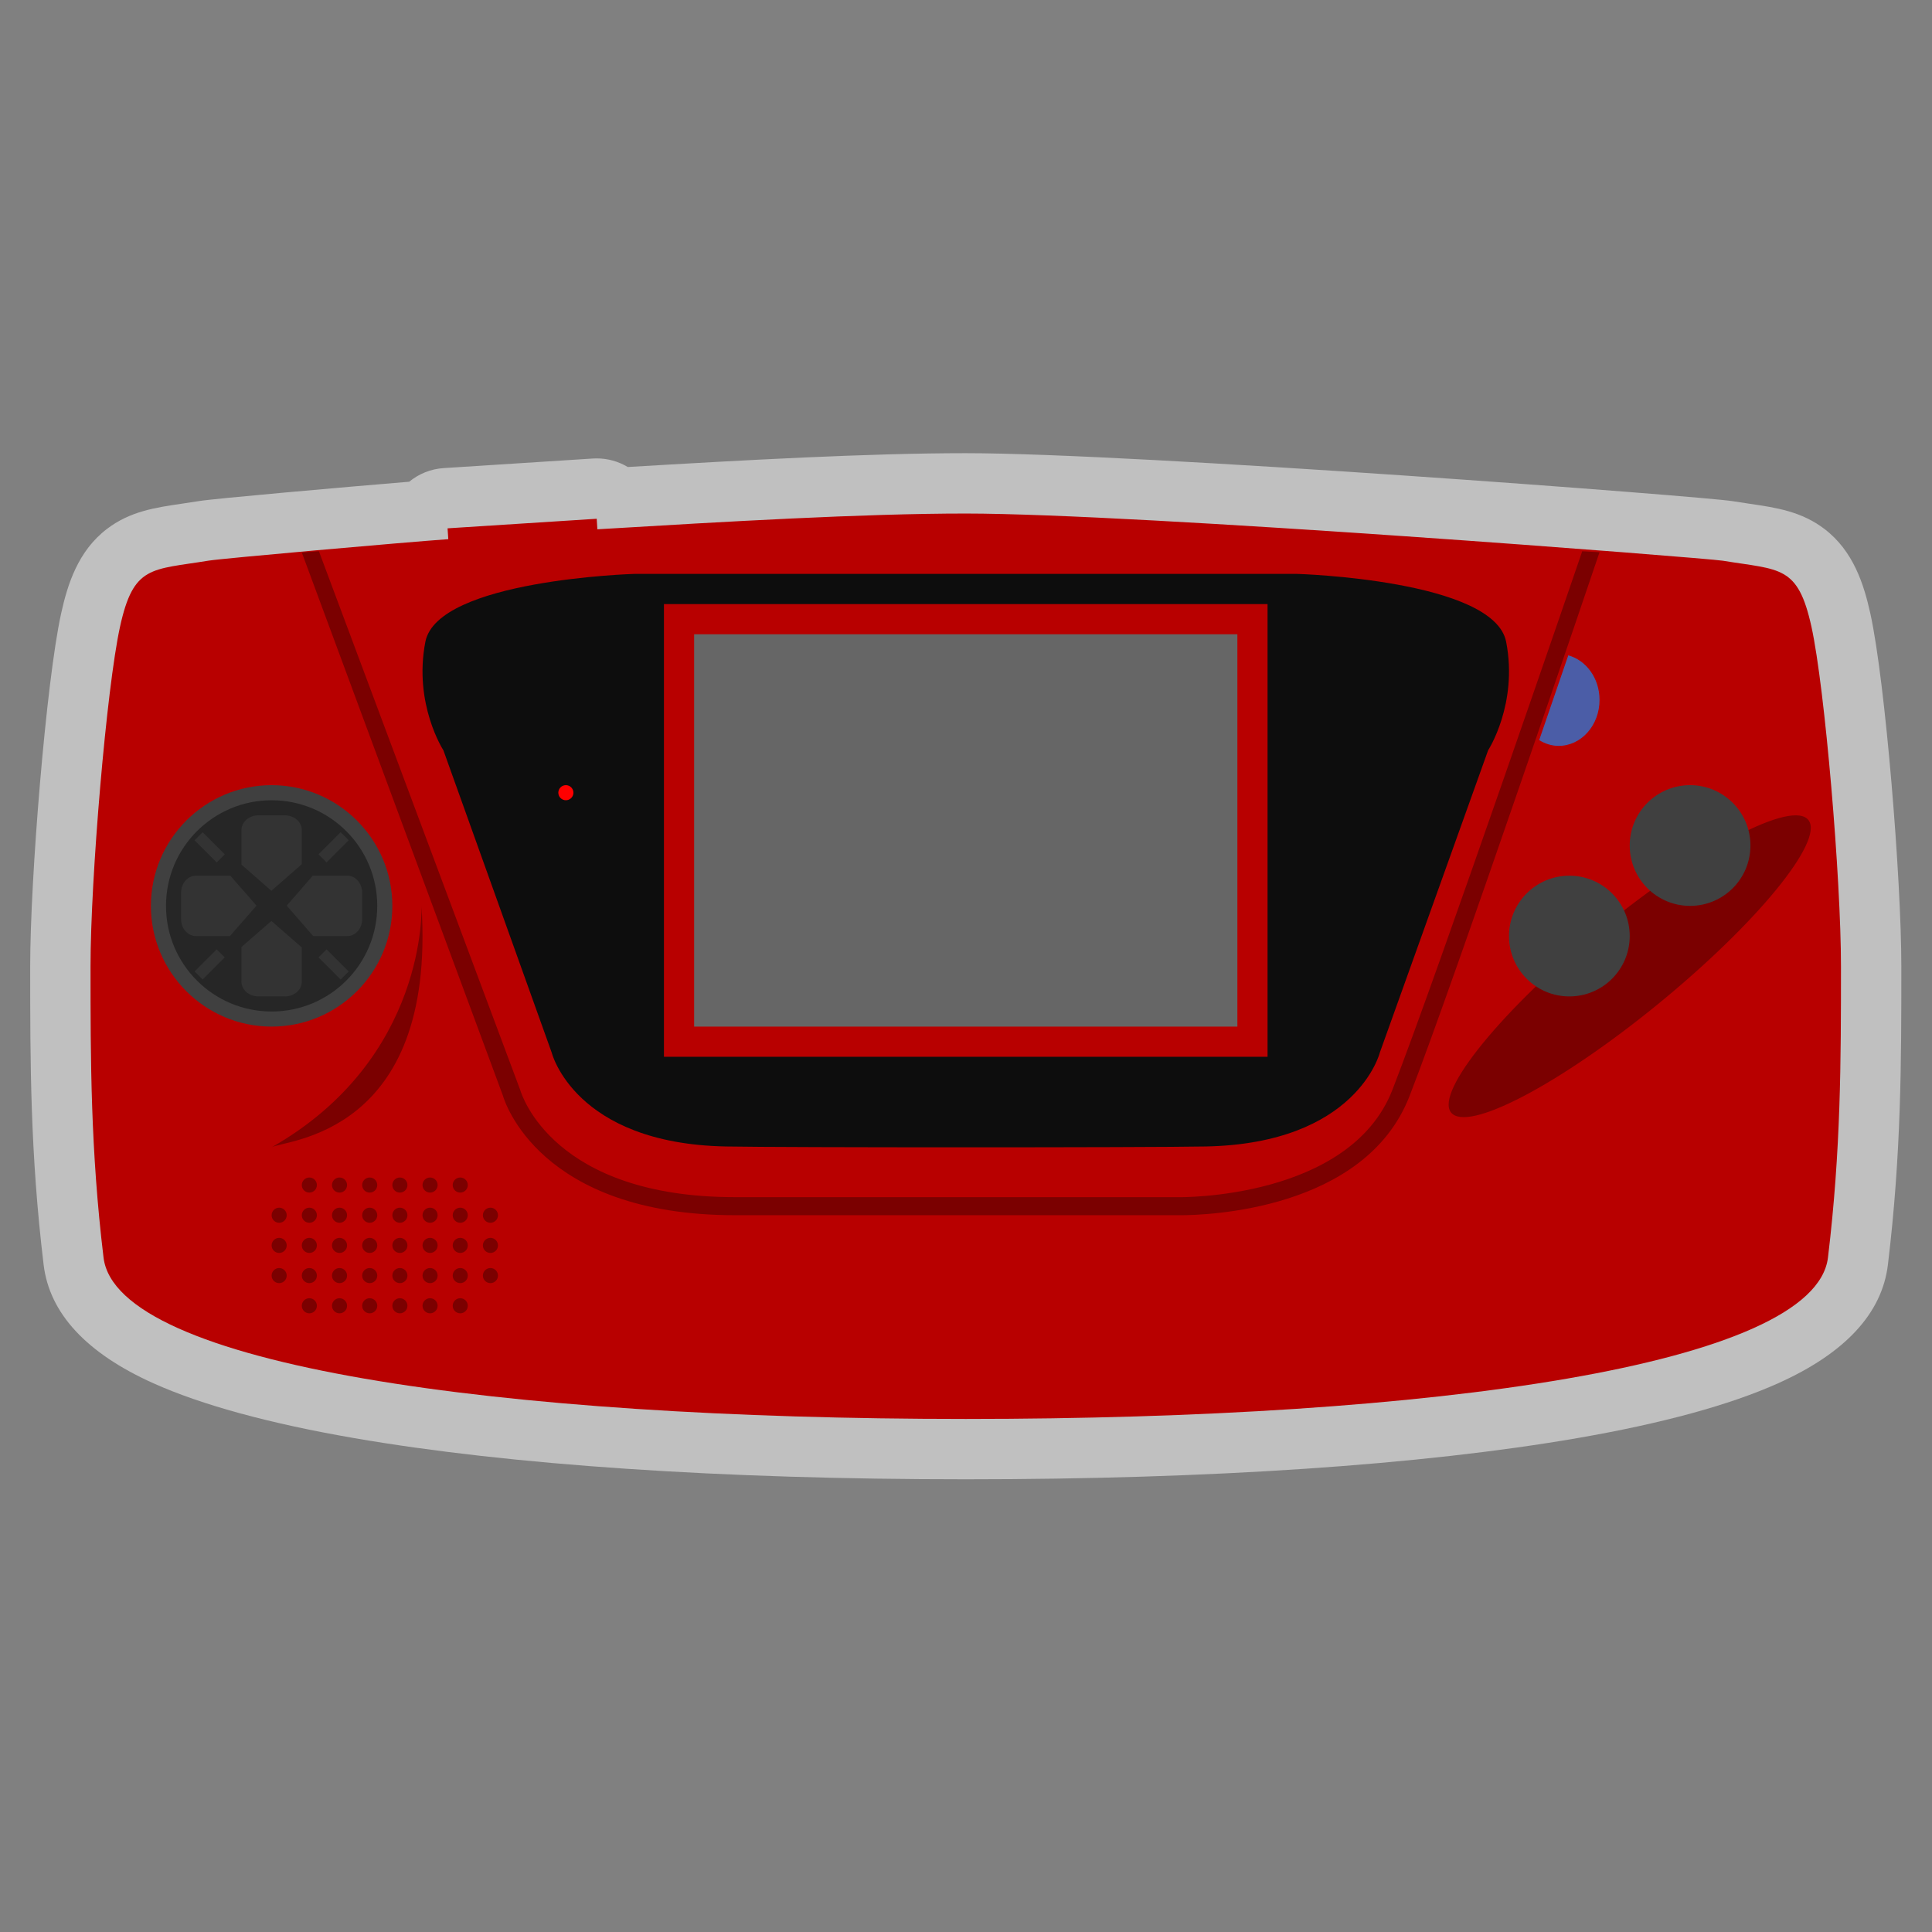 <?xml version="1.0" encoding="UTF-8" standalone="no"?>
<svg
   xmlns:dc="http://purl.org/dc/elements/1.1/"
   xmlns:cc="http://creativecommons.org/ns#"
   xmlns:rdf="http://www.w3.org/1999/02/22-rdf-syntax-ns#"
   xmlns:svg="http://www.w3.org/2000/svg"
   xmlns="http://www.w3.org/2000/svg"
   viewBox="0 0 341.333 341.333"
   height="256"
   width="256"
   xml:space="preserve"
   id="svg2"
   version="1.1"><rect x="0" y="0" width="341.333" height="341.333" fill="#808080" stroke="none"/><defs
     id="defs6"><clipPath
       id="clipPath18"
       clipPathUnits="userSpaceOnUse"><path
         id="path16"
         d="M 0,256 H 256 V 0 H 0 Z" /></clipPath><clipPath
       id="clipPath26"
       clipPathUnits="userSpaceOnUse"><path
         id="path24"
         d="M 4,196 H 252 V 60 H 4 Z" /></clipPath></defs><g
     transform="matrix(1.333,0,0,-1.333,0,341.333)"
     id="g10"><g
       id="g12"><g
         clip-path="url(#clipPath18)"
         id="g14"><g
           id="g20"><g
             id="g22" /><g
             id="g34"><g
               style="opacity:0.5"
               id="g32"
               clip-path="url(#clipPath26)"><g
                 id="g30"
                 transform="translate(128,196)"><path
                   id="path28"
                   style="fill:#ffffff;fill-opacity:1;fill-rule:nonzero;stroke:none"
                   d="m 0,0 c -12.933,0 -29.524,-0.924 -44.795,-1.833 -1.238,0.744 -2.661,1.141 -4.117,1.141 -0.17,0 -0.341,-0.005 -0.512,-0.016 l -19.768,-1.269 c -1.687,-0.107 -3.284,-0.746 -4.573,-1.807 -8.871,-0.735 -25.88,-2.234 -27.894,-2.568 -0.799,-0.13 -1.548,-0.24 -2.24,-0.342 -3.533,-0.519 -6.87,-1.009 -9.936,-3.353 -3.818,-2.918 -5.212,-7.319 -6.071,-11.24 C -121.883,-30.295 -124,-56.411 -124,-68 c 0,-12.751 0,-24.795 1.782,-39.569 0.779,-6.441 5.675,-11.724 14.552,-15.706 6.419,-2.88 15.374,-5.326 26.613,-7.268 20.664,-3.57 48.692,-5.457 81.053,-5.457 32.36,0 60.388,1.887 81.051,5.457 11.24,1.942 20.193,4.387 26.613,7.268 8.876,3.981 13.773,9.263 14.554,15.7 C 124,-92.795 124,-80.751 124,-68 c 0,11.568 -2.119,37.676 -4.098,46.704 -0.865,3.929 -2.262,8.329 -6.082,11.245 -3.068,2.342 -6.408,2.831 -9.944,3.35 -0.693,0.101 -1.444,0.211 -2.258,0.345 C 97.967,-5.746 22.687,0 0,0" /></g></g></g></g><g
           transform="translate(240.088,172.992)"
           id="g36"><path
             id="path38"
             style="fill:#b80000;fill-opacity:1;fill-rule:nonzero;stroke:none"
             d="m 0,0 c -1.8,8.172 -4.12,7.508 -11.76,8.756 -2.128,0.356 -77.416,6.252 -100.328,6.252 -13.648,0 -31.736,-1.064 -48.824,-2.088 l -0.088,1.396 -19.768,-1.268 0.096,-1.436 c -5.928,-0.424 -29.98,-2.552 -31.768,-2.848 -7.624,-1.248 -9.948,-0.584 -11.74,-8.756 -1.792,-8.168 -3.908,-33.4 -3.908,-45 0,-12.54 0.004,-24.348 1.724,-38.612 1.728,-14.276 52.408,-21.388 114.276,-21.388 61.868,0 112.544,7.112 114.276,21.388 1.72,14.264 1.724,26.072 1.724,38.612 C 3.912,-33.392 1.788,-8.16 0,0" /></g><g
           transform="translate(199.623,170.993)"
           id="g40"><path
             id="path42"
             style="fill:#0d0d0d;fill-opacity:1;fill-rule:nonzero;stroke:none"
             d="m 0,0 c -1.594,8.24 -27.701,9.007 -27.701,9.007 h -87.844 c 0,0 -26.107,-0.767 -27.702,-9.007 -1.594,-8.241 2.392,-14.373 2.392,-14.373 l 14.349,-40.052 c 0,0 2.989,-12.073 23.118,-12.457 7.804,-0.148 55.727,-0.148 63.53,0 20.129,0.384 23.118,12.457 23.118,12.457 l 14.349,40.052 c 0,0 3.986,6.132 2.391,14.373" /></g><g
           transform="translate(168,176)"
           id="g44"><path
             id="path46"
             style="fill:#b80000;fill-opacity:1;fill-rule:nonzero;stroke:none"
             d="M 0,0 H -5.413 -74.586 -80 V -5.307 -54.692 -60 H -74.586 -5.413 0 v 5.308 49.385 z" /></g><path
           id="path48"
           style="fill:#666666;fill-opacity:1;fill-rule:nonzero;stroke:none"
           d="M 164,120 H 92 v 52 h 72 z" /><g
           transform="translate(76,151)"
           id="g50"><path
             id="path52"
             style="fill:#ff0000;fill-opacity:1;fill-rule:nonzero;stroke:none"
             d="m 0,0 c 0,-0.552 -0.448,-1 -1,-1 -0.552,0 -1,0.448 -1,1 0,0.552 0.448,1 1,1 0.552,0 1,-0.448 1,-1" /></g><g
           transform="translate(239.491,147.576)"
           id="g54"><path
             id="path56"
             style="fill:#7b0000;fill-opacity:1;fill-rule:nonzero;stroke:none"
             d="m 0,0 c 2.701,-2.25 -5.627,-12.839 -18.602,-23.651 -12.973,-10.812 -25.68,-17.752 -28.38,-15.501 -2.702,2.25 5.627,12.84 18.601,23.651 C -15.407,-4.689 -2.7,2.251 0,0" /></g><g
           transform="translate(216,132)"
           id="g58"><path
             id="path60"
             style="fill:#404040;fill-opacity:1;fill-rule:nonzero;stroke:none"
             d="m 0,0 c 0,-4.418 -3.582,-8 -8,-8 -4.418,0 -8,3.582 -8,8 0,4.418 3.582,8 8,8 4.418,0 8,-3.582 8,-8" /></g><g
           transform="translate(232,144)"
           id="g62"><path
             id="path64"
             style="fill:#404040;fill-opacity:1;fill-rule:nonzero;stroke:none"
             d="m 0,0 c 0,-4.418 -3.582,-8 -8,-8 -4.418,0 -8,3.582 -8,8 0,4.418 3.582,8 8,8 4.418,0 8,-3.582 8,-8" /></g><g
           transform="translate(207.856,169.205)"
           id="g66"><path
             id="path68"
             style="fill:#4b5da7;fill-opacity:1;fill-rule:nonzero;stroke:none"
             d="m 0,0 -3.856,-11.235 c 0.77,-0.473 1.639,-0.765 2.579,-0.765 2.994,0 5.421,2.729 5.421,6.094 C 4.144,-3.037 2.375,-0.648 0,0" /></g><g
           transform="translate(156.435,95)"
           id="g70"><path
             id="path72"
             style="fill:#7b0000;fill-opacity:1;fill-rule:nonzero;stroke:none"
             d="m 0,0 c -0.208,0 -0.345,0.002 -0.403,0.002 h -58.601 c -26.003,0 -30.598,15.212 -30.779,15.858 l -26.653,71.981 2.271,0.159 26.682,-71.406 c 0.195,-0.661 4.412,-14.2 28.479,-14.2 H -0.378 C -0.118,2.363 22.45,2.093 28.109,16.612 34.075,31.915 53.078,87.435 53.27,88 l 2.294,-0.126 C 55.371,87.306 36.352,31.104 30.366,15.753 24.459,0.601 3.306,0 0,0" /></g><g
           transform="translate(42,99)"
           id="g74"><path
             id="path76"
             style="fill:#7b0000;fill-opacity:1;fill-rule:nonzero;stroke:none"
             d="m 0,0 c 0,-0.553 -0.448,-1 -1,-1 -0.552,0 -1,0.447 -1,1 0,0.553 0.448,1 1,1 0.552,0 1,-0.447 1,-1" /></g><g
           transform="translate(46,99)"
           id="g78"><path
             id="path80"
             style="fill:#7b0000;fill-opacity:1;fill-rule:nonzero;stroke:none"
             d="m 0,0 c 0,-0.553 -0.448,-1 -1,-1 -0.552,0 -1,0.447 -1,1 0,0.553 0.448,1 1,1 0.552,0 1,-0.447 1,-1" /></g><g
           transform="translate(50,99)"
           id="g82"><path
             id="path84"
             style="fill:#7b0000;fill-opacity:1;fill-rule:nonzero;stroke:none"
             d="m 0,0 c 0,-0.553 -0.448,-1 -1,-1 -0.552,0 -1,0.447 -1,1 0,0.553 0.448,1 1,1 0.552,0 1,-0.447 1,-1" /></g><g
           transform="translate(54,99)"
           id="g86"><path
             id="path88"
             style="fill:#7b0000;fill-opacity:1;fill-rule:nonzero;stroke:none"
             d="m 0,0 c 0,-0.553 -0.448,-1 -1,-1 -0.552,0 -1,0.447 -1,1 0,0.553 0.448,1 1,1 0.552,0 1,-0.447 1,-1" /></g><g
           transform="translate(58,99)"
           id="g90"><path
             id="path92"
             style="fill:#7b0000;fill-opacity:1;fill-rule:nonzero;stroke:none"
             d="m 0,0 c 0,-0.553 -0.448,-1 -1,-1 -0.552,0 -1,0.447 -1,1 0,0.553 0.448,1 1,1 0.552,0 1,-0.447 1,-1" /></g><g
           transform="translate(62,99)"
           id="g94"><path
             id="path96"
             style="fill:#7b0000;fill-opacity:1;fill-rule:nonzero;stroke:none"
             d="m 0,0 c 0,-0.553 -0.448,-1 -1,-1 -0.552,0 -1,0.447 -1,1 0,0.553 0.448,1 1,1 0.552,0 1,-0.447 1,-1" /></g><g
           transform="translate(42,95)"
           id="g98"><path
             id="path100"
             style="fill:#7b0000;fill-opacity:1;fill-rule:nonzero;stroke:none"
             d="m 0,0 c 0,-0.553 -0.448,-1 -1,-1 -0.552,0 -1,0.447 -1,1 0,0.553 0.448,1 1,1 0.552,0 1,-0.447 1,-1" /></g><g
           transform="translate(46,95)"
           id="g102"><path
             id="path104"
             style="fill:#7b0000;fill-opacity:1;fill-rule:nonzero;stroke:none"
             d="m 0,0 c 0,-0.553 -0.448,-1 -1,-1 -0.552,0 -1,0.447 -1,1 0,0.553 0.448,1 1,1 0.552,0 1,-0.447 1,-1" /></g><g
           transform="translate(50,95)"
           id="g106"><path
             id="path108"
             style="fill:#7b0000;fill-opacity:1;fill-rule:nonzero;stroke:none"
             d="m 0,0 c 0,-0.553 -0.448,-1 -1,-1 -0.552,0 -1,0.447 -1,1 0,0.553 0.448,1 1,1 0.552,0 1,-0.447 1,-1" /></g><g
           transform="translate(54,95)"
           id="g110"><path
             id="path112"
             style="fill:#7b0000;fill-opacity:1;fill-rule:nonzero;stroke:none"
             d="m 0,0 c 0,-0.553 -0.448,-1 -1,-1 -0.552,0 -1,0.447 -1,1 0,0.553 0.448,1 1,1 0.552,0 1,-0.447 1,-1" /></g><g
           transform="translate(58,95)"
           id="g114"><path
             id="path116"
             style="fill:#7b0000;fill-opacity:1;fill-rule:nonzero;stroke:none"
             d="m 0,0 c 0,-0.553 -0.448,-1 -1,-1 -0.552,0 -1,0.447 -1,1 0,0.553 0.448,1 1,1 0.552,0 1,-0.447 1,-1" /></g><g
           transform="translate(62,95)"
           id="g118"><path
             id="path120"
             style="fill:#7b0000;fill-opacity:1;fill-rule:nonzero;stroke:none"
             d="m 0,0 c 0,-0.553 -0.448,-1 -1,-1 -0.552,0 -1,0.447 -1,1 0,0.553 0.448,1 1,1 0.552,0 1,-0.447 1,-1" /></g><g
           transform="translate(42,91)"
           id="g122"><path
             id="path124"
             style="fill:#7b0000;fill-opacity:1;fill-rule:nonzero;stroke:none"
             d="m 0,0 c 0,-0.553 -0.448,-1 -1,-1 -0.552,0 -1,0.447 -1,1 0,0.553 0.448,1 1,1 0.552,0 1,-0.447 1,-1" /></g><g
           transform="translate(46,91)"
           id="g126"><path
             id="path128"
             style="fill:#7b0000;fill-opacity:1;fill-rule:nonzero;stroke:none"
             d="m 0,0 c 0,-0.553 -0.448,-1 -1,-1 -0.552,0 -1,0.447 -1,1 0,0.553 0.448,1 1,1 0.552,0 1,-0.447 1,-1" /></g><g
           transform="translate(50,91)"
           id="g130"><path
             id="path132"
             style="fill:#7b0000;fill-opacity:1;fill-rule:nonzero;stroke:none"
             d="m 0,0 c 0,-0.553 -0.448,-1 -1,-1 -0.552,0 -1,0.447 -1,1 0,0.553 0.448,1 1,1 0.552,0 1,-0.447 1,-1" /></g><g
           transform="translate(54,91)"
           id="g134"><path
             id="path136"
             style="fill:#7b0000;fill-opacity:1;fill-rule:nonzero;stroke:none"
             d="m 0,0 c 0,-0.553 -0.448,-1 -1,-1 -0.552,0 -1,0.447 -1,1 0,0.553 0.448,1 1,1 0.552,0 1,-0.447 1,-1" /></g><g
           transform="translate(58,91)"
           id="g138"><path
             id="path140"
             style="fill:#7b0000;fill-opacity:1;fill-rule:nonzero;stroke:none"
             d="m 0,0 c 0,-0.553 -0.448,-1 -1,-1 -0.552,0 -1,0.447 -1,1 0,0.553 0.448,1 1,1 0.552,0 1,-0.447 1,-1" /></g><g
           transform="translate(62,91)"
           id="g142"><path
             id="path144"
             style="fill:#7b0000;fill-opacity:1;fill-rule:nonzero;stroke:none"
             d="m 0,0 c 0,-0.553 -0.448,-1 -1,-1 -0.552,0 -1,0.447 -1,1 0,0.553 0.448,1 1,1 0.552,0 1,-0.447 1,-1" /></g><g
           transform="translate(42,87)"
           id="g146"><path
             id="path148"
             style="fill:#7b0000;fill-opacity:1;fill-rule:nonzero;stroke:none"
             d="m 0,0 c 0,-0.553 -0.448,-1 -1,-1 -0.552,0 -1,0.447 -1,1 0,0.553 0.448,1 1,1 0.552,0 1,-0.447 1,-1" /></g><g
           transform="translate(38,95)"
           id="g150"><path
             id="path152"
             style="fill:#7b0000;fill-opacity:1;fill-rule:nonzero;stroke:none"
             d="m 0,0 c 0,-0.553 -0.448,-1 -1,-1 -0.552,0 -1,0.447 -1,1 0,0.553 0.448,1 1,1 0.552,0 1,-0.447 1,-1" /></g><g
           transform="translate(38,91)"
           id="g154"><path
             id="path156"
             style="fill:#7b0000;fill-opacity:1;fill-rule:nonzero;stroke:none"
             d="m 0,0 c 0,-0.553 -0.448,-1 -1,-1 -0.552,0 -1,0.447 -1,1 0,0.553 0.448,1 1,1 0.552,0 1,-0.447 1,-1" /></g><g
           transform="translate(38,87)"
           id="g158"><path
             id="path160"
             style="fill:#7b0000;fill-opacity:1;fill-rule:nonzero;stroke:none"
             d="m 0,0 c 0,-0.553 -0.448,-1 -1,-1 -0.552,0 -1,0.447 -1,1 0,0.553 0.448,1 1,1 0.552,0 1,-0.447 1,-1" /></g><g
           transform="translate(46,87)"
           id="g162"><path
             id="path164"
             style="fill:#7b0000;fill-opacity:1;fill-rule:nonzero;stroke:none"
             d="m 0,0 c 0,-0.553 -0.448,-1 -1,-1 -0.552,0 -1,0.447 -1,1 0,0.553 0.448,1 1,1 0.552,0 1,-0.447 1,-1" /></g><g
           transform="translate(50,87)"
           id="g166"><path
             id="path168"
             style="fill:#7b0000;fill-opacity:1;fill-rule:nonzero;stroke:none"
             d="m 0,0 c 0,-0.553 -0.448,-1 -1,-1 -0.552,0 -1,0.447 -1,1 0,0.553 0.448,1 1,1 0.552,0 1,-0.447 1,-1" /></g><g
           transform="translate(54,87)"
           id="g170"><path
             id="path172"
             style="fill:#7b0000;fill-opacity:1;fill-rule:nonzero;stroke:none"
             d="m 0,0 c 0,-0.553 -0.448,-1 -1,-1 -0.552,0 -1,0.447 -1,1 0,0.553 0.448,1 1,1 0.552,0 1,-0.447 1,-1" /></g><g
           transform="translate(58,87)"
           id="g174"><path
             id="path176"
             style="fill:#7b0000;fill-opacity:1;fill-rule:nonzero;stroke:none"
             d="m 0,0 c 0,-0.553 -0.448,-1 -1,-1 -0.552,0 -1,0.447 -1,1 0,0.553 0.448,1 1,1 0.552,0 1,-0.447 1,-1" /></g><g
           transform="translate(62,87)"
           id="g178"><path
             id="path180"
             style="fill:#7b0000;fill-opacity:1;fill-rule:nonzero;stroke:none"
             d="m 0,0 c 0,-0.553 -0.448,-1 -1,-1 -0.552,0 -1,0.447 -1,1 0,0.553 0.448,1 1,1 0.552,0 1,-0.447 1,-1" /></g><g
           transform="translate(66,95)"
           id="g182"><path
             id="path184"
             style="fill:#7b0000;fill-opacity:1;fill-rule:nonzero;stroke:none"
             d="m 0,0 c 0,-0.553 -0.448,-1 -1,-1 -0.552,0 -1,0.447 -1,1 0,0.553 0.448,1 1,1 0.552,0 1,-0.447 1,-1" /></g><g
           transform="translate(66,91)"
           id="g186"><path
             id="path188"
             style="fill:#7b0000;fill-opacity:1;fill-rule:nonzero;stroke:none"
             d="m 0,0 c 0,-0.553 -0.448,-1 -1,-1 -0.552,0 -1,0.447 -1,1 0,0.553 0.448,1 1,1 0.552,0 1,-0.447 1,-1" /></g><g
           transform="translate(66,87)"
           id="g190"><path
             id="path192"
             style="fill:#7b0000;fill-opacity:1;fill-rule:nonzero;stroke:none"
             d="m 0,0 c 0,-0.553 -0.448,-1 -1,-1 -0.552,0 -1,0.447 -1,1 0,0.553 0.448,1 1,1 0.552,0 1,-0.447 1,-1" /></g><g
           transform="translate(42,83)"
           id="g194"><path
             id="path196"
             style="fill:#7b0000;fill-opacity:1;fill-rule:nonzero;stroke:none"
             d="m 0,0 c 0,-0.553 -0.448,-1 -1,-1 -0.552,0 -1,0.447 -1,1 0,0.553 0.448,1 1,1 0.552,0 1,-0.447 1,-1" /></g><g
           transform="translate(46,83)"
           id="g198"><path
             id="path200"
             style="fill:#7b0000;fill-opacity:1;fill-rule:nonzero;stroke:none"
             d="m 0,0 c 0,-0.553 -0.448,-1 -1,-1 -0.552,0 -1,0.447 -1,1 0,0.553 0.448,1 1,1 0.552,0 1,-0.447 1,-1" /></g><g
           transform="translate(50,83)"
           id="g202"><path
             id="path204"
             style="fill:#7b0000;fill-opacity:1;fill-rule:nonzero;stroke:none"
             d="m 0,0 c 0,-0.553 -0.448,-1 -1,-1 -0.552,0 -1,0.447 -1,1 0,0.553 0.448,1 1,1 0.552,0 1,-0.447 1,-1" /></g><g
           transform="translate(54,83)"
           id="g206"><path
             id="path208"
             style="fill:#7b0000;fill-opacity:1;fill-rule:nonzero;stroke:none"
             d="m 0,0 c 0,-0.553 -0.448,-1 -1,-1 -0.552,0 -1,0.447 -1,1 0,0.553 0.448,1 1,1 0.552,0 1,-0.447 1,-1" /></g><g
           transform="translate(58,83)"
           id="g210"><path
             id="path212"
             style="fill:#7b0000;fill-opacity:1;fill-rule:nonzero;stroke:none"
             d="m 0,0 c 0,-0.553 -0.448,-1 -1,-1 -0.552,0 -1,0.447 -1,1 0,0.553 0.448,1 1,1 0.552,0 1,-0.447 1,-1" /></g><g
           transform="translate(62,83)"
           id="g214"><path
             id="path216"
             style="fill:#7b0000;fill-opacity:1;fill-rule:nonzero;stroke:none"
             d="m 0,0 c 0,-0.553 -0.448,-1 -1,-1 -0.552,0 -1,0.447 -1,1 0,0.553 0.448,1 1,1 0.552,0 1,-0.447 1,-1" /></g><g
           transform="translate(36,152)"
           id="g218"><path
             id="path220"
             style="fill:#404040;fill-opacity:1;fill-rule:nonzero;stroke:none"
             d="m 0,0 c -8.822,0 -16,-7.178 -16,-16 0,-8.822 7.178,-16 16,-16 8.822,0 16,7.178 16,16 C 16,-7.178 8.822,0 0,0" /></g><g
           transform="translate(50,136)"
           id="g222"><path
             id="path224"
             style="fill:#262626;fill-opacity:1;fill-rule:nonzero;stroke:none"
             d="m 0,0 c 0,-7.732 -6.268,-14 -14,-14 -7.732,0 -14,6.268 -14,14 0,7.732 6.268,14 14,14 C -6.268,14 0,7.732 0,0" /></g><g
           transform="translate(35.969,138)"
           id="g226"><path
             id="path228"
             style="fill:#333333;fill-opacity:1;fill-rule:nonzero;stroke:none"
             d="M 0,0 4.031,3.527 V 8.034 C 4.031,9.12 3.025,10 1.784,10 H -1.722 C -2.963,10 -3.969,9.12 -3.969,8.034 V 3.473 Z" /></g><g
           transform="translate(34,136.032)"
           id="g230"><path
             id="path232"
             style="fill:#333333;fill-opacity:1;fill-rule:nonzero;stroke:none"
             d="M 0,0 -3.472,3.968 H -8.034 C -9.12,3.968 -10,2.962 -10,1.721 v -3.506 c 0,-1.241 0.88,-2.247 1.966,-2.247 h 4.507 z" /></g><g
           transform="translate(46.045,140)"
           id="g234"><path
             id="path236"
             style="fill:#333333;fill-opacity:1;fill-rule:nonzero;stroke:none"
             d="M 0,0 H -4.592 L -8.045,-3.968 -4.537,-8 H 0 c 1.08,0 1.955,1.006 1.955,2.247 v 3.506 C 1.955,-1.006 1.08,0 0,0" /></g><g
           transform="translate(35.969,134)"
           id="g238"><path
             id="path240"
             style="fill:#333333;fill-opacity:1;fill-rule:nonzero;stroke:none"
             d="m 0,0 -3.969,-3.453 v -4.592 c 0,-1.08 1.006,-1.955 2.247,-1.955 h 3.506 c 1.241,0 2.247,0.875 2.247,1.955 v 4.538 z" /></g><g
           transform="translate(26.852,145.759)"
           id="g242"><path
             id="path244"
             style="fill:#333333;fill-opacity:1;fill-rule:nonzero;stroke:none"
             d="M 0,0 2.935,-2.935 1.869,-4 -1.065,-1.065 Z" /></g><g
           transform="translate(45.148,126.241)"
           id="g246"><path
             id="path248"
             style="fill:#333333;fill-opacity:1;fill-rule:nonzero;stroke:none"
             d="M 0,0 -2.935,2.934 -1.869,4 1.065,1.065 Z" /></g><g
           transform="translate(42.213,142.825)"
           id="g250"><path
             id="path252"
             style="fill:#333333;fill-opacity:1;fill-rule:nonzero;stroke:none"
             d="M 0,0 2.935,2.935 4,1.869 1.065,-1.065 Z" /></g><g
           transform="translate(29.787,129.175)"
           id="g254"><path
             id="path256"
             style="fill:#333333;fill-opacity:1;fill-rule:nonzero;stroke:none"
             d="M 0,0 -2.935,-2.934 -4,-1.869 -1.065,1.065 Z" /></g><g
           transform="translate(55.866,136)"
           id="g258"><path
             id="path260"
             style="fill:#7b0000;fill-opacity:1;fill-rule:nonzero;stroke:none"
             d="M 0,0 C 0,0 0.839,-20.217 -19.866,-31.998 -18.17,-30.982 1.958,-30.533 0,0" /></g></g></g></g></svg>